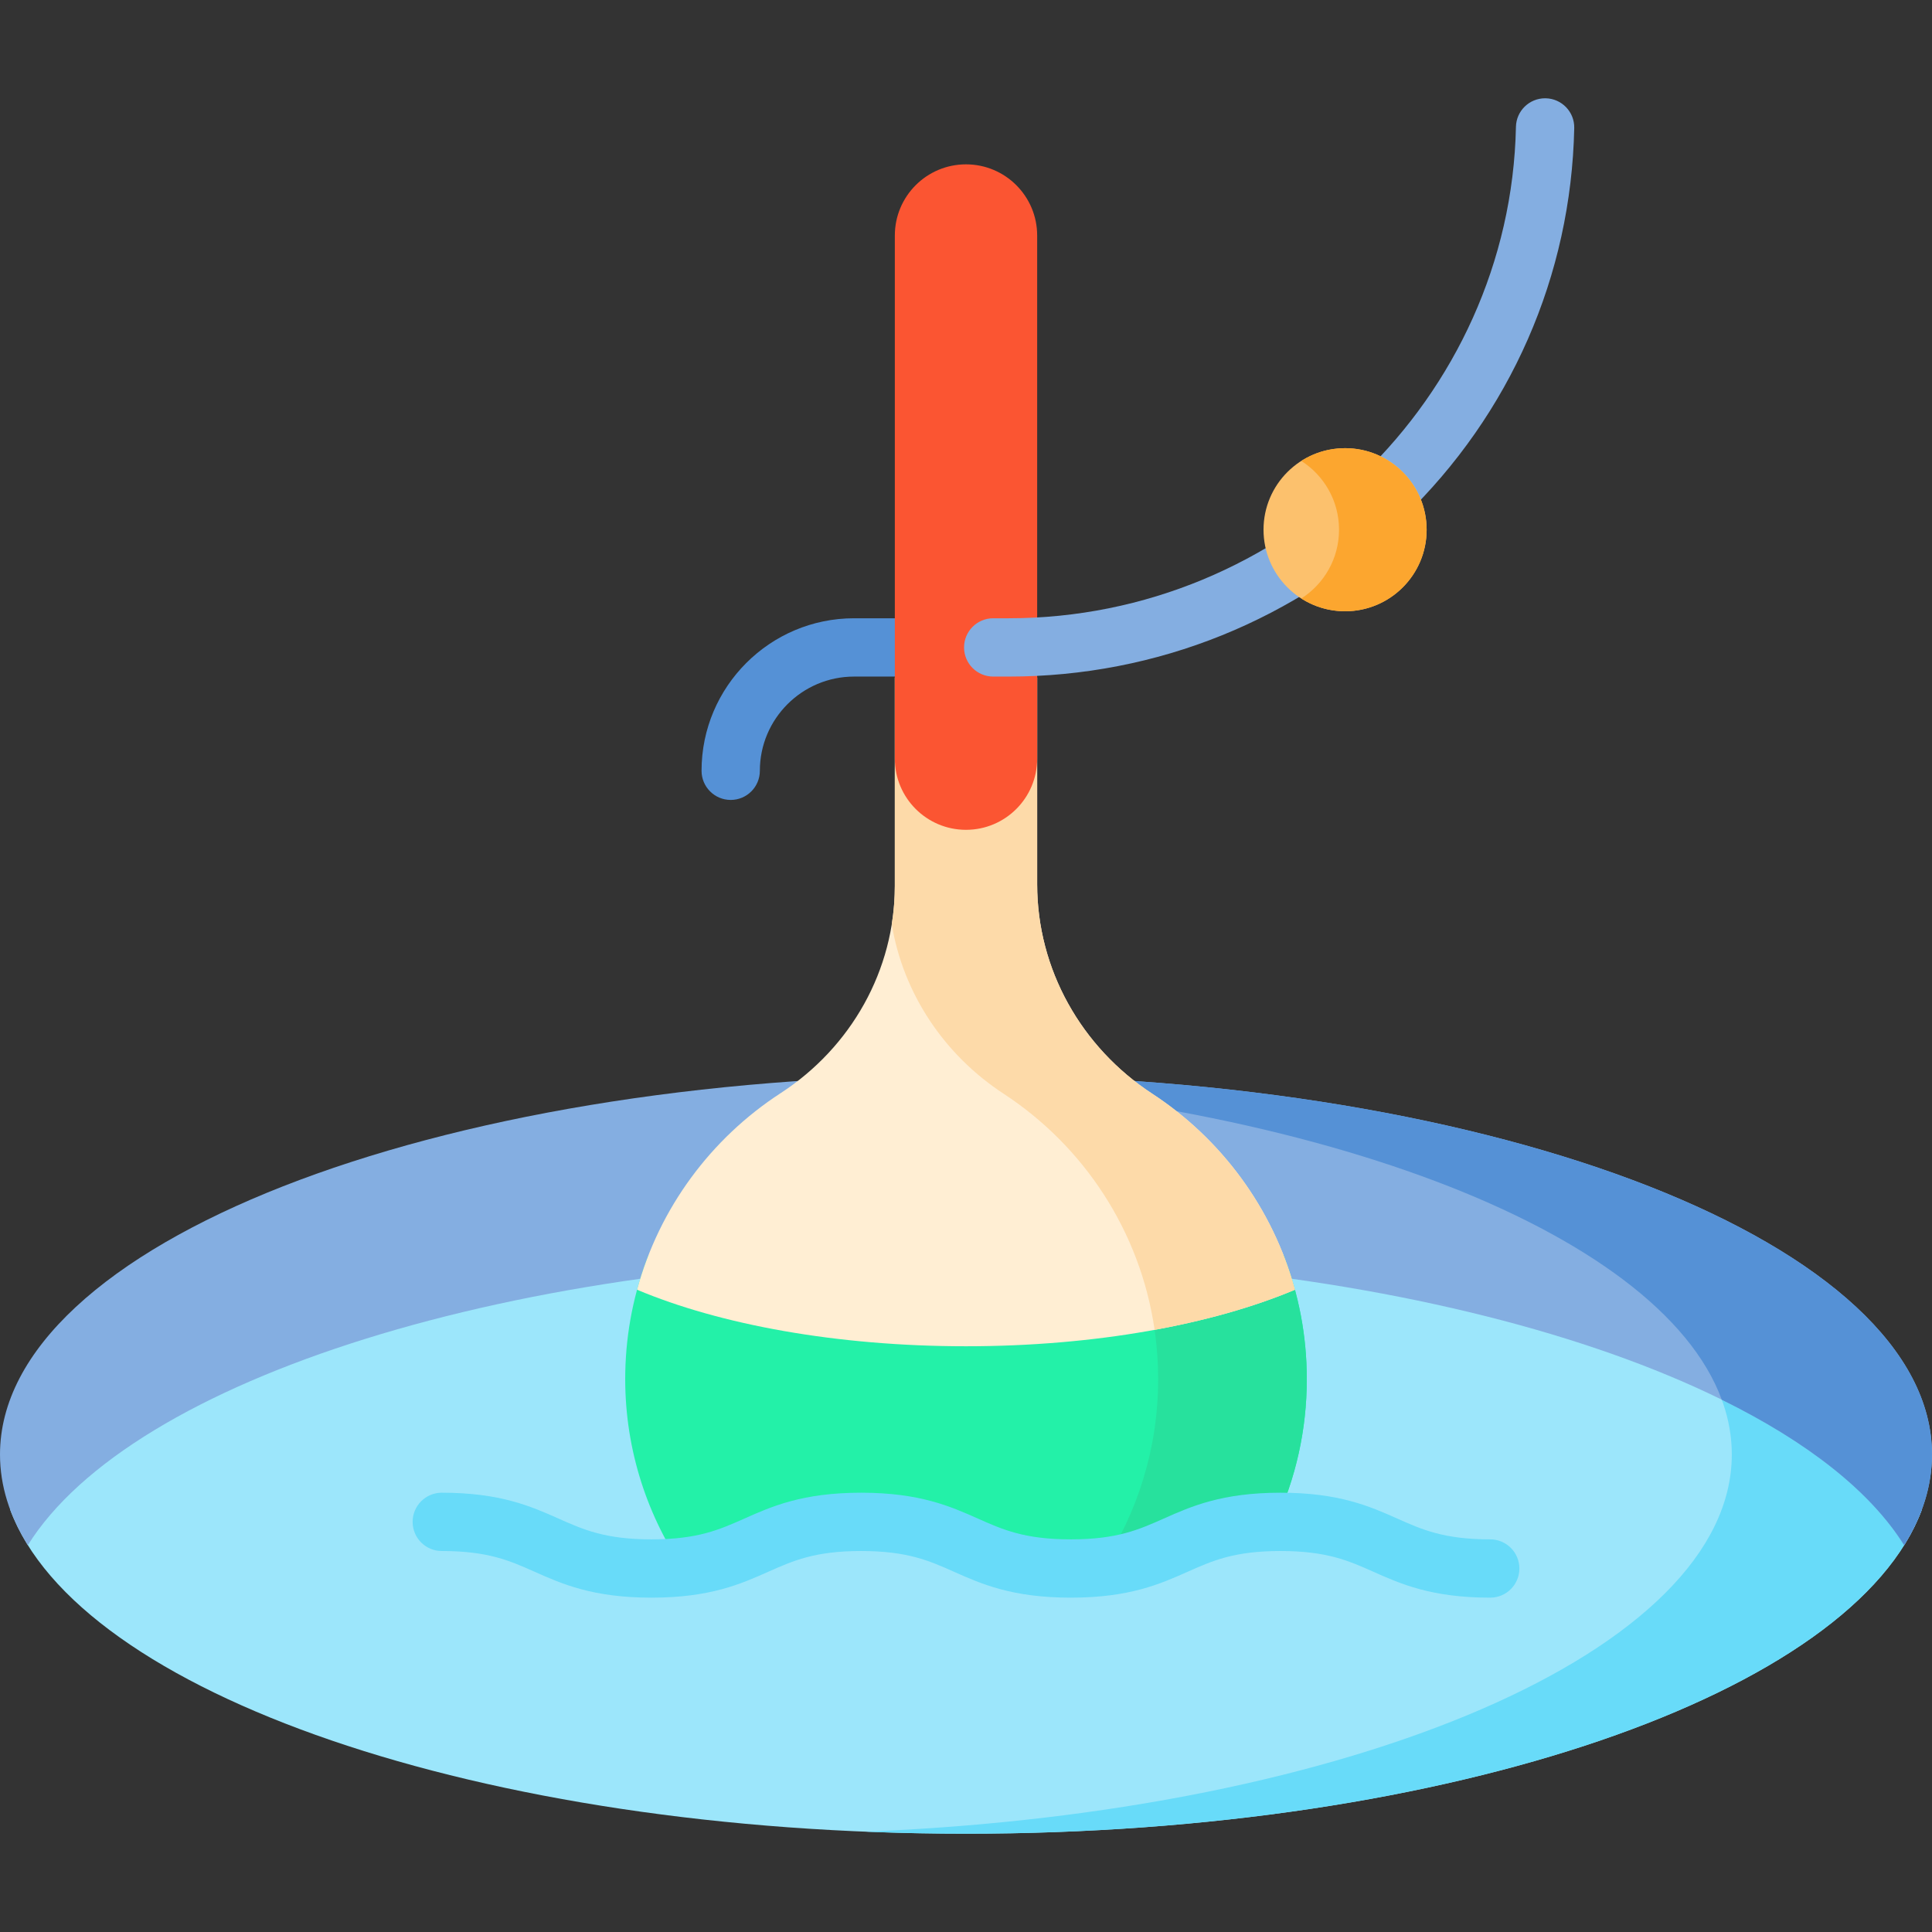 <svg id="Capa_1" enable-background="new 0 0 512 512" height="512" viewBox="0 0 512 512" width="512" xmlns="http://www.w3.org/2000/svg"><rect x="0" y="0" width="512" height="512" fill="#333333" stroke="none"/><g><g><g><g><path d="m509.311 400.048c-18.007 48.594-124.559 85.907-253.311 85.907s-235.304-37.313-253.311-85.907c31.812-43.134 133.192-74.657 253.311-74.657s221.499 31.523 253.311 74.657z" fill="#9ce6fb"/><path d="m509.311 400.048c-18.007 48.583-124.559 85.897-253.311 85.897-8.952 0-17.801-.185-26.527-.536 128.917-5.202 229.473-47.965 229.473-99.958 0-9.272-3.194-18.244-9.189-26.764 27.371 11.63 48.027 25.733 59.554 41.361z" fill="#68dbf9"/><path d="m512 385.455c0 8.283-2.555 16.328-7.376 24.034-27.434-43.896-128.34-76.46-248.624-76.46s-221.19 32.564-248.624 76.46c-4.821-7.705-7.376-15.751-7.376-24.034 0-55.506 114.618-100.494 256-100.494s256 44.988 256 100.494z" fill="#84aee1"/><path d="m512 385.451c0 8.283-2.555 16.328-7.376 24.034-8.942-14.299-25.672-27.403-48.336-38.549-16.668-45.246-110.126-80.725-226.815-85.443.031 0 .062-.01.093-.01 8.695-.35 17.513-.525 26.434-.525 141.382-.001 256 44.987 256 100.493z" fill="#5591d6"/></g></g><path d="m346.316 365.496c0 13.506-2.967 26.311-8.283 37.818-23.529.34-26.496 9.828-46.049 11.94-2.452.268-5.161.412-8.211.412-27.784 0-27.784-12.362-55.568-12.362-24.766 0-27.454 9.828-47.44 11.96-9.828-14.773-15.422-32.564-15.061-51.54.206-10.93 2.359-21.376 6.119-31.019 21.716 8.52 51.416 13.763 84.176 13.763s62.46-5.244 84.176-13.763c3.967 10.168 6.141 21.222 6.141 32.791z" fill="#23f1a8"/><path d="m346.316 365.496c0 13.506-2.967 26.311-8.283 37.818-23.529.34-26.496 9.828-46.049 11.94 9.436-14.268 14.938-31.379 14.938-49.758 0-7.953-1.03-15.669-2.957-23.014 13.547-2.359 25.796-5.687 36.211-9.776 3.966 10.167 6.14 21.221 6.14 32.79z" fill="#27e19d"/><path d="m343.174 341.792c-21.933 9.23-52.879 14.979-87.174 14.979s-65.241-5.749-87.174-14.979c5.882-21.696 19.656-40.146 38.034-52.086 18.677-12.136 30.277-32.595 30.277-54.878v-55.29h37.725v54.816c0 22.51 11.682 43.185 30.514 55.506 18.266 11.951 31.936 30.34 37.798 51.932z" fill="#ffeed3"/><path d="m343.174 341.792c-10.518 4.43-23.138 8.066-37.19 10.632-3.791-26.156-18.801-48.697-40.002-62.563-15.834-10.364-26.62-26.61-29.659-44.906 0 0 .01 0 0-.01.536-3.307.814-6.696.814-10.116v-55.29h37.725v54.816c0 22.51 11.682 43.185 30.514 55.506 18.266 11.95 31.936 30.339 37.798 51.931z" fill="#fddaa9"/><g><path d="m394.924 423.397c-15.535 0-23.712-3.638-30.927-6.848-6.651-2.959-12.394-5.514-24.647-5.514-12.252 0-17.995 2.555-24.646 5.514-7.215 3.21-15.393 6.848-30.928 6.848-15.533 0-23.71-3.638-30.924-6.848-6.649-2.959-12.392-5.514-24.642-5.514-12.251 0-17.994 2.555-24.643 5.514-7.214 3.21-15.391 6.848-30.925 6.848-15.533 0-23.709-3.638-30.924-6.848-6.649-2.959-12.392-5.514-24.642-5.514-4.267 0-7.726-3.459-7.726-7.726s3.459-7.726 7.726-7.726c15.533 0 23.709 3.638 30.924 6.848 6.649 2.959 12.392 5.514 24.642 5.514 12.251 0 17.993-2.555 24.643-5.514 7.214-3.21 15.391-6.848 30.925-6.848 15.533 0 23.71 3.638 30.924 6.848 6.649 2.959 12.392 5.514 24.642 5.514 12.252 0 17.995-2.555 24.646-5.514 7.215-3.21 15.393-6.848 30.928-6.848s23.713 3.638 30.928 6.848c6.65 2.959 12.394 5.514 24.646 5.514 4.267 0 7.726 3.459 7.726 7.726s-3.459 7.726-7.726 7.726z" fill="#68dbf9"/></g><g><path d="m193.644 211.99c-4.267 0-7.726-3.459-7.726-7.726 0-22.286 18.131-40.417 40.416-40.417h13.692c4.267 0 7.726 3.459 7.726 7.726s-3.459 7.726-7.726 7.726h-13.692c-13.765 0-24.964 11.199-24.964 24.964 0 4.268-3.459 7.727-7.726 7.727z" fill="#5591d6"/></g><g><path d="m256 219.911c-10.416 0-18.859-8.444-18.859-18.859v-138.638c0-10.416 8.444-18.859 18.859-18.859 10.416 0 18.859 8.444 18.859 18.859v138.637c0 10.416-8.443 18.86-18.859 18.86z" fill="#fb5532"/></g><g><path d="m267.312 179.3h-4.101c-4.267 0-7.726-3.459-7.726-7.726s3.459-7.726 7.726-7.726h4.101c72.629 0 132.934-58.424 134.429-130.236.088-4.211 3.53-7.565 7.722-7.565.054 0 .109.001.164.002 4.266.089 7.652 3.619 7.564 7.885-.814 39.113-16.876 75.728-45.225 103.102-28.228 27.254-65.394 42.264-104.654 42.264z" fill="#84aee1"/></g></g><circle cx="356.459" cy="140.381" fill="#fcc16d" r="21.613"/><path d="m378.076 140.381c0 11.94-9.684 21.613-21.613 21.613-4.275 0-8.262-1.236-11.61-3.389 6.016-3.822 10.003-10.559 10.003-18.224s-3.987-14.402-10.003-18.224c3.348-2.153 7.335-3.389 11.61-3.389 11.93-.001 21.613 9.673 21.613 21.613z" fill="#fca62f"/></g></svg>